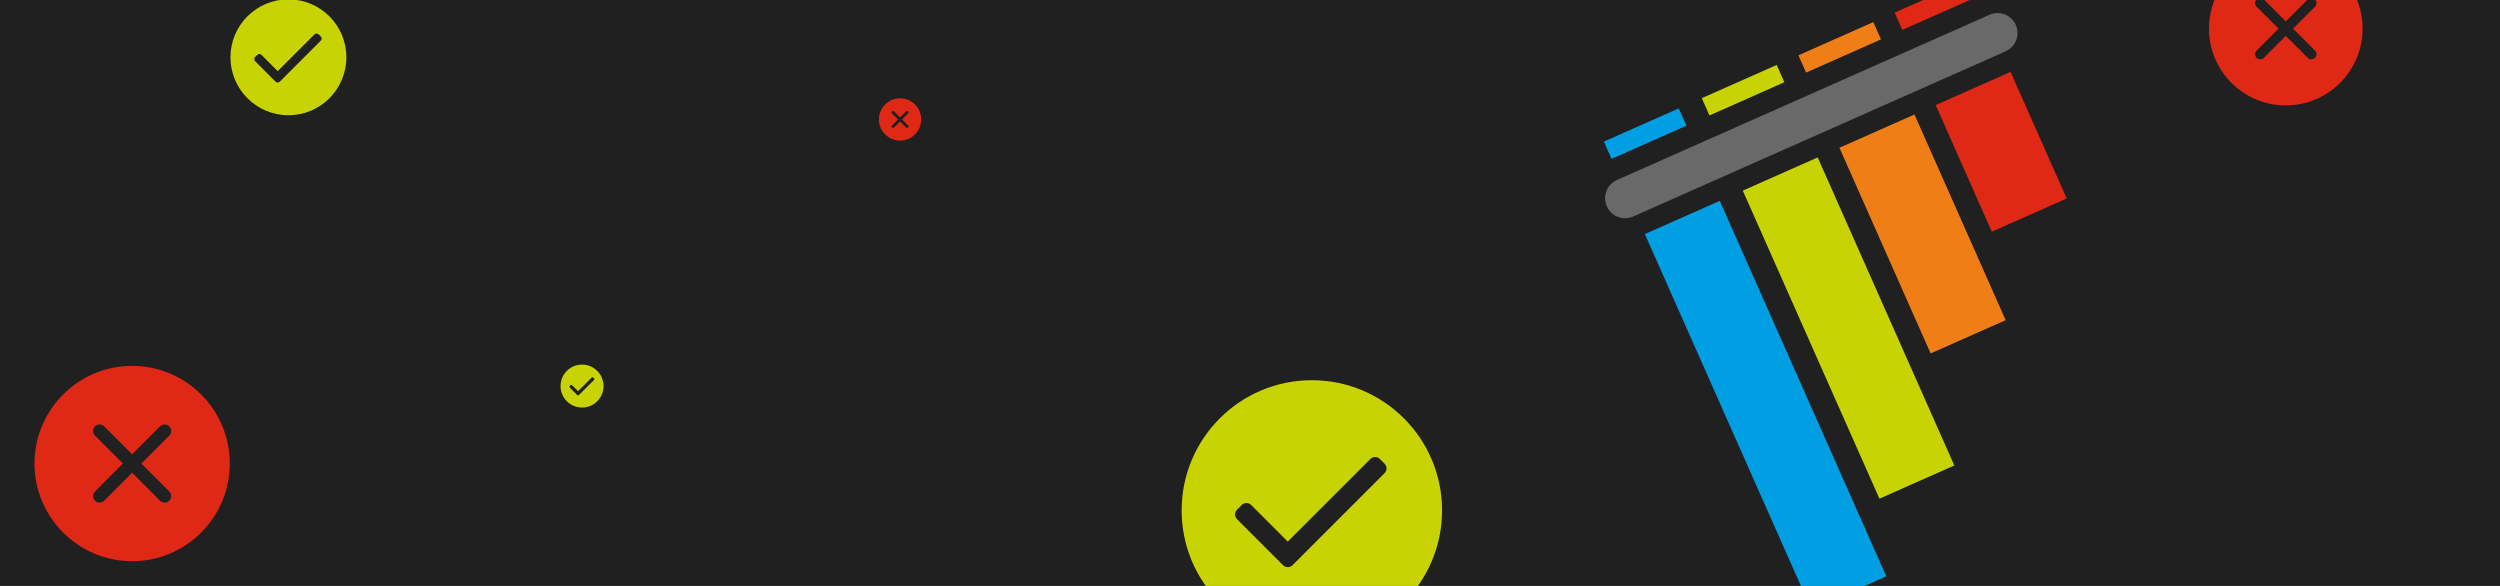 <?xml version="1.0" encoding="UTF-8"?>
<!-- Generated by Pixelmator Pro 3.5.6 -->
<svg width="1280" height="300" viewBox="0 0 1280 300" xmlns="http://www.w3.org/2000/svg">
    <path id="Rectangle" fill="#202020" fill-rule="evenodd" stroke="none" d="M 0 300 L 1280 300 L 1280 0 L 0 0 Z"/>
    <g id="pytestlogocurves">
        <g id="graphics">
            <path id="horizontalbar" fill="#696969" stroke="none" d="M 827.897 92.147 L 1018.602 7.57 C 1023.764 5.281 1029.804 7.609 1032.093 12.771 L 1032.093 12.771 C 1034.382 17.933 1032.054 23.973 1026.892 26.263 L 836.187 110.84 C 831.025 113.129 824.985 110.8 822.695 105.638 L 822.695 105.638 C 820.406 100.476 822.735 94.436 827.897 92.147 Z"/>
            <g id="topbars">
                <path id="Path" fill="#009fe3" stroke="none" d="M 821.171 72.496 L 859.515 55.49 L 863.439 64.339 L 825.095 81.344 L 821.171 72.496 Z"/>
                <path id="path1" fill="#c7d302" stroke="none" d="M 871.313 50.258 L 909.657 33.253 L 913.581 42.101 L 875.237 59.106 L 871.313 50.258 Z"/>
                <path id="path2" fill="#f07e16" stroke="none" d="M 920.791 28.314 L 959.135 11.309 L 963.06 20.158 L 924.716 37.163 L 920.791 28.314 Z"/>
                <path id="path3" fill="#df2815" stroke="none" d="M 970.061 6.464 L 1008.405 -10.542 L 1012.329 -1.693 L 973.985 15.312 L 970.061 6.464 Z"/>
            </g>
            <g id="bottombars">
                <path id="path4" fill="#df2815" stroke="none" d="M 991.056 53.804 L 1029.4 36.798 L 1058.146 101.614 L 1019.802 118.62 L 991.056 53.804 Z"/>
                <path id="path5" fill="#f07e16" stroke="none" d="M 941.786 75.655 L 980.202 58.617 L 1026.901 163.916 L 988.486 180.953 L 941.786 75.655 Z"/>
                <path id="path6" fill="#c7d302" stroke="none" d="M 892.308 97.598 L 930.65 80.594 L 1000.6 238.32 L 962.259 255.324 L 892.308 97.598 Z"/>
                <path id="path7" fill="#009fe3" stroke="none" d="M 842.166 119.836 L 880.51 102.83 L 965.766 295.066 L 927.422 312.072 L 842.166 119.836 Z"/>
            </g>
        </g>
        <path id="npcheckmark569906000000" fill="#c7d302" fill-rule="evenodd" stroke="none" d="M 660.88 290.011 C 661.198 289.849 661.495 289.636 661.755 289.375 L 708.891 242.239 C 710.23 240.901 710.23 238.734 708.896 237.401 L 706.474 234.979 C 705.146 233.651 702.98 233.651 701.641 234.984 L 659.334 277.291 L 640.605 258.561 C 639.266 257.218 637.105 257.223 635.772 258.556 L 633.35 260.978 C 632.016 262.306 632.016 264.478 633.355 265.811 L 656.912 289.369 C 657.99 290.452 659.6 290.66 660.881 290.009 Z M 605 261.333 C 605 224.516 634.839 194.667 671.667 194.667 C 708.484 194.667 738.333 224.505 738.333 261.333 C 738.333 298.151 708.495 328 671.667 328 C 634.849 328 605 298.161 605 261.333 Z"/>
        <path id="npcheckmark569906000000-copy" fill="#c7d302" fill-rule="evenodd" stroke="none" d="M 142.867 42.095 C 143.008 42.023 143.14 41.928 143.256 41.812 L 164.231 20.836 C 164.827 20.241 164.827 19.277 164.234 18.683 L 163.156 17.606 C 162.565 17.015 161.601 17.015 161.005 17.608 L 142.179 36.434 L 133.844 28.1 C 133.249 27.502 132.287 27.504 131.693 28.098 L 130.616 29.175 C 130.022 29.766 130.022 30.733 130.618 31.326 L 141.101 41.809 C 141.581 42.291 142.297 42.384 142.867 42.094 Z M 118 29.333 C 118 12.95 131.278 -0.333 147.667 -0.333 C 164.05 -0.333 177.333 12.945 177.333 29.333 C 177.333 45.717 164.055 59 147.667 59 C 131.283 59 118 45.722 118 29.333 Z"/>
        <path id="npcheckmark569906000000-copy-2" fill="#c7d302" fill-rule="evenodd" stroke="none" d="M 296.22 202.398 C 296.273 202.372 296.322 202.337 296.365 202.294 L 304.142 194.516 C 304.363 194.295 304.363 193.938 304.143 193.718 L 303.743 193.318 C 303.524 193.099 303.167 193.099 302.946 193.319 L 295.965 200.3 L 292.875 197.209 C 292.654 196.988 292.297 196.988 292.077 197.208 L 291.678 197.608 C 291.458 197.827 291.458 198.186 291.679 198.406 L 295.566 202.293 C 295.743 202.471 296.009 202.506 296.22 202.398 Z M 287 197.667 C 287 191.592 291.923 186.667 298 186.667 C 304.075 186.667 309 191.59 309 197.667 C 309 203.742 304.077 208.667 298 208.667 C 291.925 208.667 287 203.743 287 197.667 Z"/>
        <path id="path8" fill="#df2815" stroke="none" d="M 67.656 287.328 C 40.077 287.328 17.656 264.901 17.656 237.328 C 17.656 209.755 40.077 187.328 67.656 187.328 C 95.229 187.328 117.656 209.755 117.656 237.328 C 117.656 264.901 95.229 287.328 67.656 287.328 Z M 84.324 257.334 C 85.215 257.334 86.062 256.98 86.687 256.349 C 87.979 255.053 87.979 252.947 86.687 251.65 L 72.371 237.334 L 86.687 223.031 C 87.312 222.406 87.668 221.557 87.668 220.672 C 87.668 219.786 87.312 218.937 86.687 218.307 C 86.036 217.655 85.147 217.302 84.23 217.328 C 83.376 217.354 82.564 217.702 81.965 218.307 L 67.662 232.613 L 53.349 218.307 C 52.699 217.656 51.806 217.303 50.885 217.328 C 50.042 217.36 49.245 217.708 48.646 218.307 C 48.021 218.937 47.668 219.786 47.668 220.672 C 47.668 221.557 48.021 222.406 48.646 223.031 L 62.949 237.334 L 48.646 251.65 C 47.355 252.947 47.355 255.053 48.646 256.349 C 49.948 257.641 52.047 257.641 53.349 256.349 L 67.662 242.047 L 81.965 256.349 C 82.59 256.98 83.439 257.334 84.324 257.334 Z"/>
        <path id="Path-copy-2" fill="#df2815" stroke="none" d="M 460.828 71.984 C 454.856 71.984 450 67.127 450 61.156 C 450 55.185 454.856 50.328 460.828 50.328 C 466.799 50.328 471.656 55.185 471.656 61.156 C 471.656 67.127 466.799 71.984 460.828 71.984 Z M 464.438 65.488 C 464.63 65.488 464.814 65.412 464.949 65.275 C 465.229 64.994 465.229 64.538 464.949 64.258 L 461.849 61.157 L 464.949 58.06 C 465.085 57.925 465.162 57.741 465.162 57.549 C 465.162 57.357 465.085 57.173 464.949 57.037 C 464.808 56.896 464.616 56.819 464.417 56.825 C 464.232 56.83 464.056 56.906 463.927 57.037 L 460.829 60.135 L 457.73 57.037 C 457.589 56.896 457.395 56.819 457.196 56.825 C 457.013 56.832 456.841 56.907 456.711 57.037 C 456.576 57.173 456.499 57.357 456.499 57.549 C 456.499 57.741 456.576 57.925 456.711 58.06 L 459.809 61.157 L 456.711 64.258 C 456.432 64.538 456.432 64.994 456.711 65.275 C 456.993 65.555 457.448 65.555 457.73 65.275 L 460.829 62.178 L 463.927 65.275 C 464.062 65.412 464.246 65.488 464.438 65.488 Z"/>
        <path id="Path-copy" fill="#df2815" stroke="none" d="M 1170.328 53.984 C 1148.636 53.984 1131 36.344 1131 14.656 C 1131 -7.032 1148.636 -24.672 1170.328 -24.672 C 1192.016 -24.672 1209.656 -7.032 1209.656 14.656 C 1209.656 36.344 1192.016 53.984 1170.328 53.984 Z M 1183.438 30.392 C 1184.139 30.392 1184.806 30.113 1185.297 29.618 C 1186.313 28.598 1186.313 26.941 1185.297 25.921 L 1174.036 14.661 L 1185.297 3.411 C 1185.789 2.919 1186.068 2.251 1186.068 1.555 C 1186.068 0.858 1185.789 0.19 1185.297 -0.306 C 1184.785 -0.818 1184.086 -1.096 1183.365 -1.075 C 1182.693 -1.055 1182.054 -0.781 1181.583 -0.306 L 1170.333 10.948 L 1159.075 -0.306 C 1158.563 -0.817 1157.861 -1.095 1157.136 -1.075 C 1156.473 -1.05 1155.846 -0.776 1155.376 -0.306 C 1154.884 0.19 1154.606 0.858 1154.606 1.555 C 1154.606 2.251 1154.884 2.919 1155.376 3.411 L 1166.626 14.661 L 1155.376 25.921 C 1154.36 26.941 1154.36 28.597 1155.376 29.618 C 1156.4 30.634 1158.051 30.634 1159.075 29.618 L 1170.333 18.368 L 1181.583 29.618 C 1182.074 30.113 1182.742 30.392 1183.438 30.392 Z"/>
    </g>
</svg>

